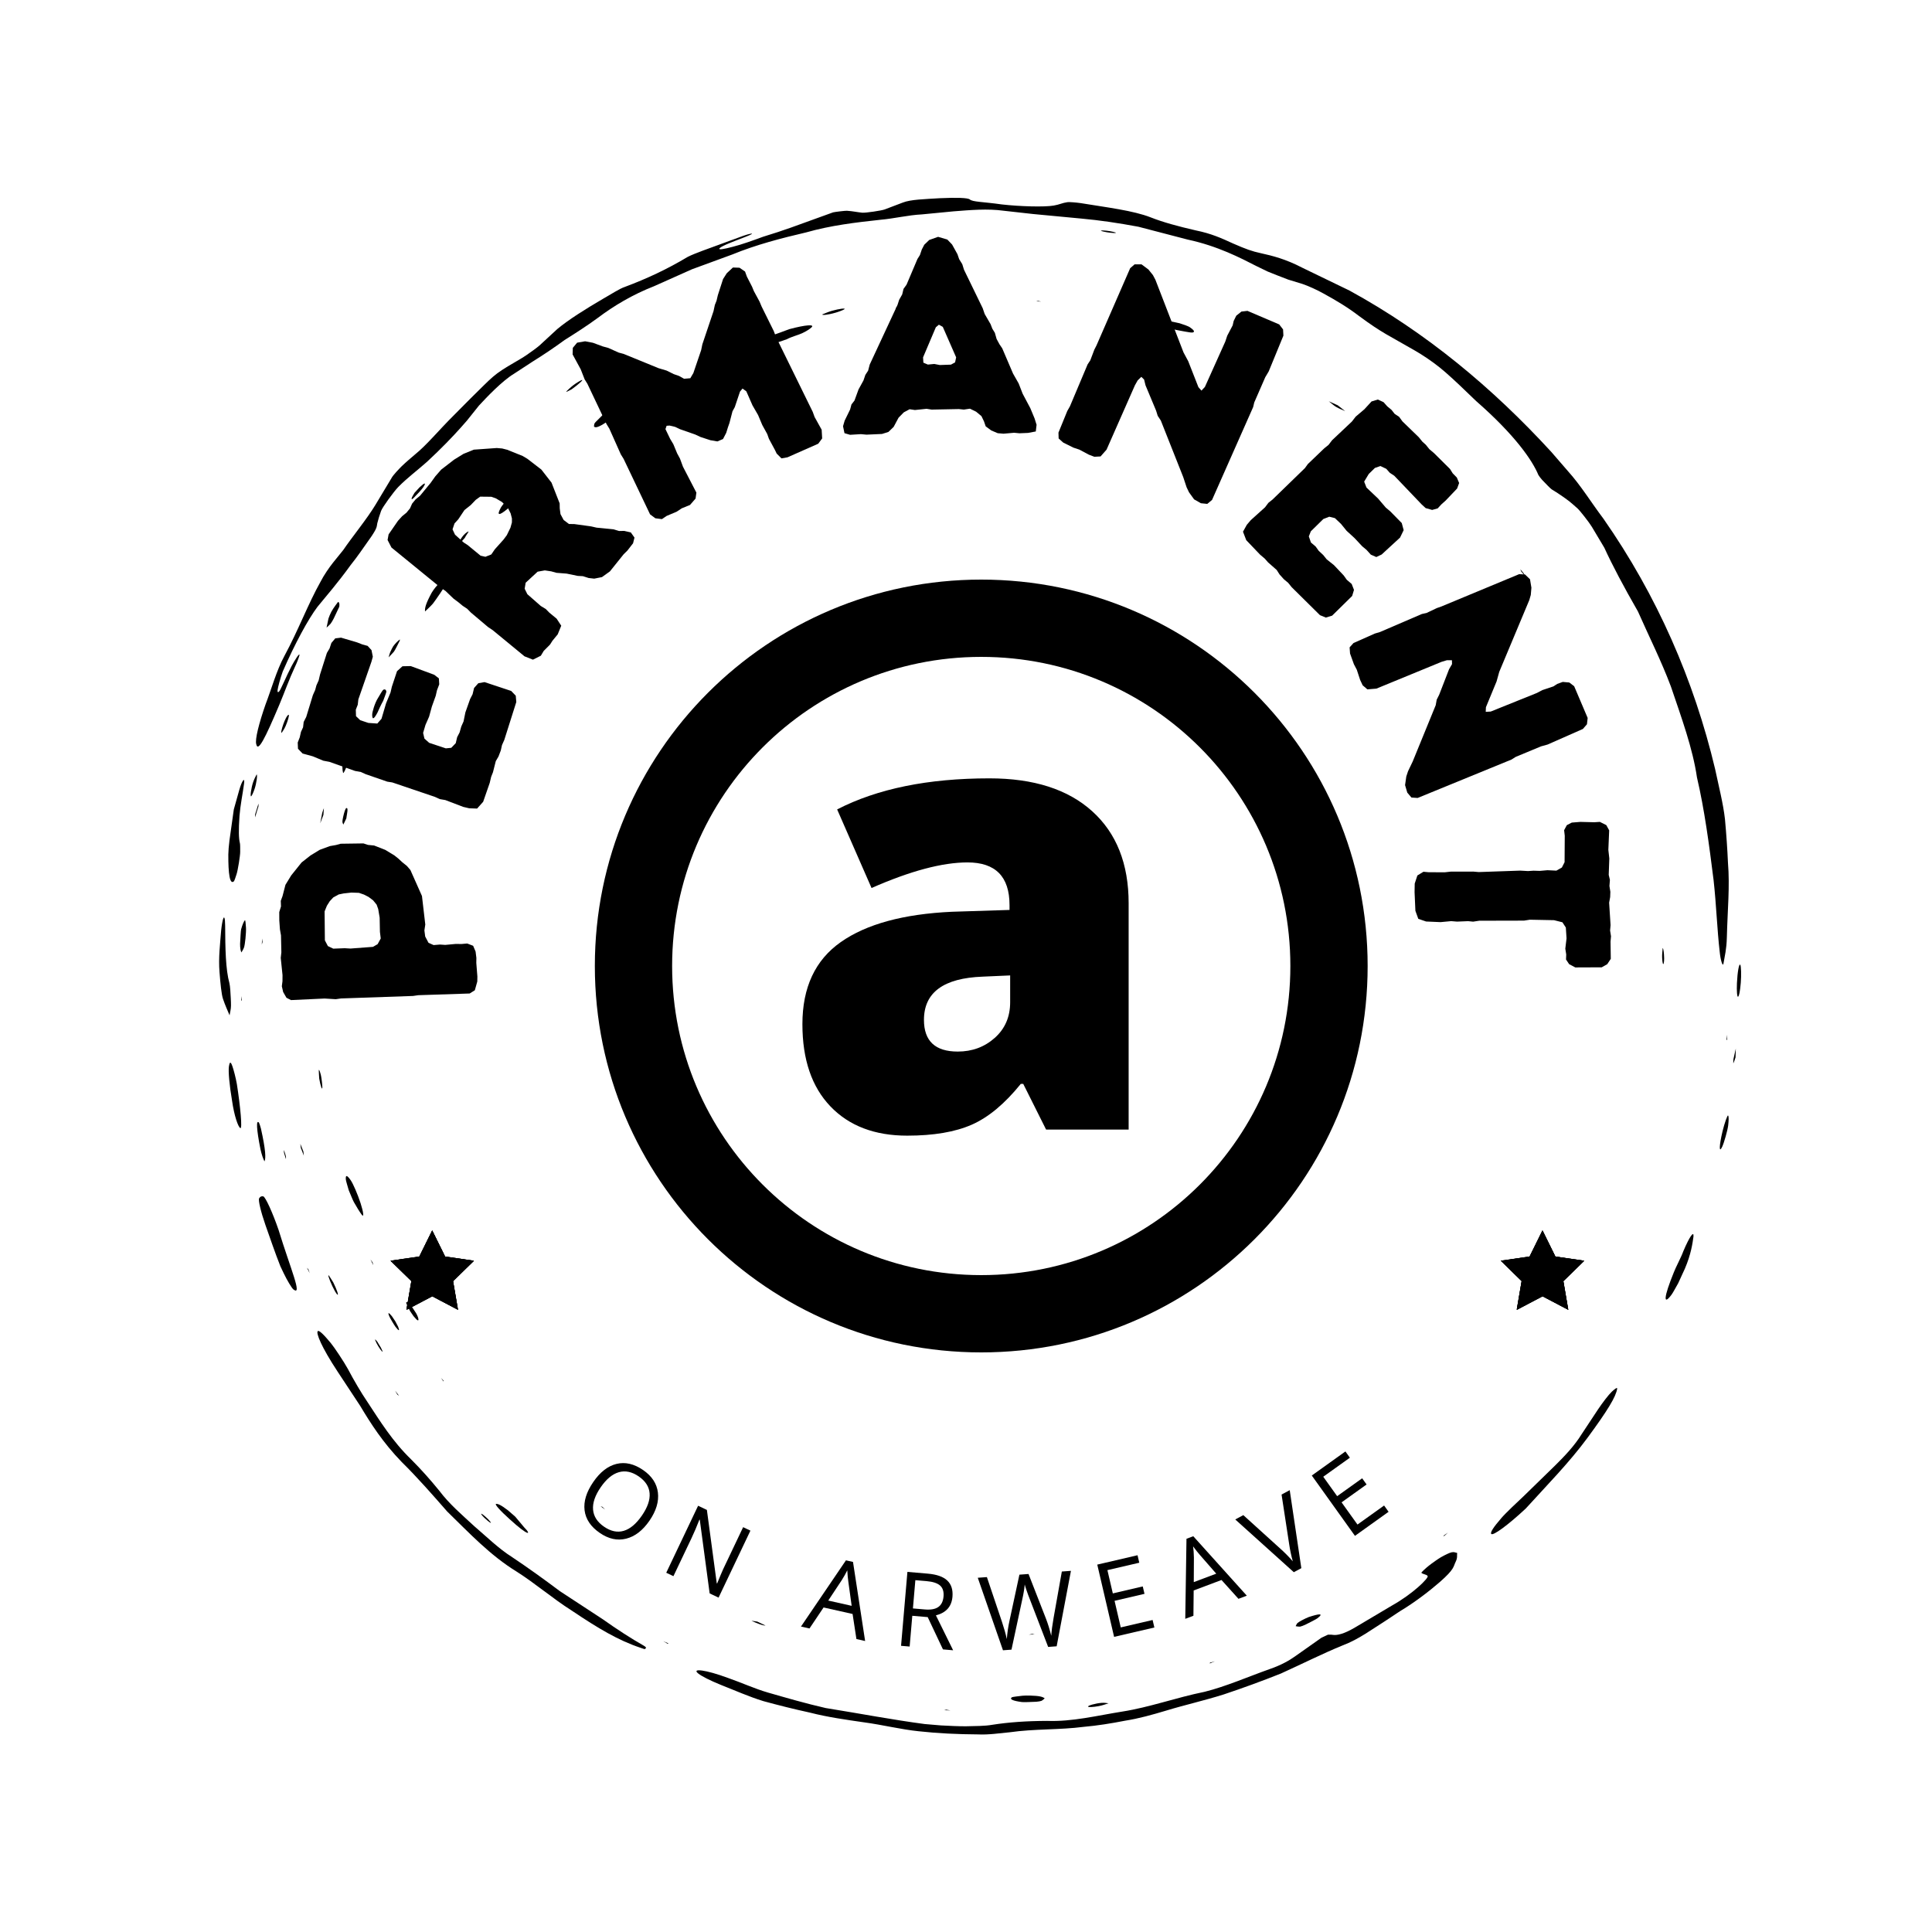 <svg xmlns="http://www.w3.org/2000/svg" xmlns:xlink="http://www.w3.org/1999/xlink" width="1920" zoomAndPan="magnify" viewBox="0 0 1440 1440" height="1920" preserveAspectRatio="xMidYMid meet" version="1.0"><defs><g/><clipPath id="4c12af5635"><path d="M 190 147.062 L 1289 147.062 L 1289 719 L 190 719 Z M 190 147.062 " clip-rule="nonzero"/></clipPath><clipPath id="64d78fbeb0"><path d="M 519 1156 L 1087 1156 L 1087 1292.934 L 519 1292.934 Z M 519 1156 " clip-rule="nonzero"/></clipPath><clipPath id="410d0212ea"><path d="M 291.059 917.102 L 353.309 917.102 L 353.309 976.352 L 291.059 976.352 Z M 291.059 917.102 " clip-rule="nonzero"/></clipPath><clipPath id="c9726b3083"><path d="M 1118.602 917.102 L 1180.852 917.102 L 1180.852 976.352 L 1118.602 976.352 Z M 1118.602 917.102 " clip-rule="nonzero"/></clipPath><clipPath id="19735ef38b"><path d="M 443.363 432 L 1019.363 432 L 1019.363 1008 L 443.363 1008 Z M 443.363 432 " clip-rule="nonzero"/></clipPath></defs><g clip-path="url(#4c12af5635)"><path fill="#000000" d="M 1005.832 216.57 L 970.773 199.609 C 958.086 193 948.387 190.637 939.91 188.758 C 933.066 187.289 928.621 185.66 918.992 181.457 C 910.508 177.57 902.844 174.066 891.234 171.723 C 877.859 168.645 866.855 165.641 857.723 162.043 C 844.719 156.918 825.035 154.613 805.52 151.395 C 802.152 150.891 797.055 150.52 795.707 150.668 C 791.547 151.254 789.809 152.48 785.336 153.219 C 778.562 154.406 760.34 153.914 746.77 152.379 C 733.012 150.41 724.871 150.547 722.844 148.652 C 721.293 147.387 712.797 147.191 700.633 147.723 C 689.125 148.438 678.715 148.668 672.883 150.984 C 667.758 152.938 664.066 154.344 659.367 156.117 C 656.961 157.012 644.914 158.77 642.672 158.535 C 638.578 158.109 635.824 157.41 631.25 157.094 C 630.059 157.012 622.348 157.922 620.926 158.285 C 610.125 162.191 600.422 165.695 589.613 169.602 C 583.531 171.77 576.352 174.148 568.863 176.426 C 561.039 179.293 552.816 182.258 546.102 183.961 C 539.523 185.688 534.754 186.582 536.465 184.906 C 538.406 183.02 547.578 179.664 555.441 176.613 C 560.473 174.668 561.875 173.758 559.18 174.262 C 558.176 174.445 555.906 175.078 554.223 175.684 L 523.824 186.812 C 519.918 188.301 515.172 190.105 512.559 191.484 C 497.051 200.762 482.227 207.645 465.871 213.789 C 461.641 215.168 455.176 219.512 449.613 222.605 C 435.93 230.641 423.801 238.238 415.41 245.223 C 411.449 248.887 407.047 252.93 402.098 257.504 C 400.164 259.199 395.375 262.656 392.426 264.664 C 389.348 266.758 386.809 268.164 384.191 269.715 C 367.219 279.535 367.758 280.324 350.484 297.211 C 346.309 301.426 342.336 305.434 338.102 309.691 C 327.004 320.691 318.27 331.508 309.352 338.715 C 306.199 341.402 303.07 343.996 299.305 347.605 C 297.465 349.473 292.934 354.121 291.816 356.336 C 287.574 363.395 284.152 369.086 279.863 376.234 C 273.41 386.938 262.367 400.312 255.848 409.938 C 252.926 413.555 250.805 416.184 248.184 419.43 C 245.402 422.918 241.402 428.691 238.938 433.535 C 229.496 450.348 222.629 469.172 211.906 489.043 C 206.055 499.895 202.473 513.117 197.906 525.086 C 193.16 538.699 189.852 551.301 191.023 554.75 C 192.289 560.758 197.422 550.797 208.176 525.328 C 212.137 515.906 215.504 506.238 219.934 496.797 C 221.188 494.289 223.105 489.246 223.227 488.215 C 223.355 487.164 222.023 488.484 220.668 490.762 C 216.176 497.625 212.398 507.027 209.172 513.527 C 207.691 516.492 206.621 516.566 206.891 514.336 C 207.16 512.066 208.965 505.457 210.742 500.52 C 219.801 479.688 229.727 461.441 236.656 452.254 C 243.113 444.312 251.605 434.672 261.43 421.066 C 266.34 414.949 269.633 410.027 276.941 399.668 C 281.566 392.77 280.684 392.164 281.223 389.98 C 281.891 387.254 282.812 384.207 284.059 380.754 C 285.008 378.125 293.391 366.508 296.879 362.938 C 303.527 356.168 311.023 350.652 318.254 344.211 C 320.215 342.352 323.312 339.41 325.891 336.965 C 335.676 327.426 342.027 320.422 347.992 313.543 C 351.051 309.719 353.555 306.586 356.977 302.309 C 362.445 296.402 374.121 283.98 383.207 278.504 C 387.969 275.387 392.809 272.234 396.965 269.52 C 405.066 264.488 413.012 259.152 420.832 253.422 C 429.055 248.262 437.324 242.973 445.445 237.027 C 457.539 227.906 471.5 219.566 487.488 213.324 C 496.734 209.195 506.168 204.977 515.758 200.699 C 525.617 197.09 535.625 193.418 545.738 189.707 C 563.633 182.379 582.266 177.551 600.824 173.227 C 619.168 167.992 637.898 165.781 656.242 163.801 C 666.672 162.887 676.922 160.301 687.098 159.801 C 694.93 159.039 702.641 158.305 710.613 157.531 C 723.227 156.555 735.988 155.402 748.016 157.066 C 755.734 157.922 762.973 158.73 770.062 159.523 C 781.695 160.617 793.715 161.754 805.984 162.914 C 819.844 164.18 833.266 166.172 848.457 168.988 C 860.066 172.012 872.949 175.367 885.219 178.566 C 907.664 183.375 924.695 192.309 936.469 198.328 C 938.535 199.332 941.93 200.977 944.805 202.371 C 948.461 203.934 956.145 206.844 960.219 208.418 C 964.039 209.586 966.832 210.434 970.867 211.672 C 975.277 213.176 981.809 216.133 986.68 218.887 C 996.207 224.121 1004.699 229.207 1012.969 235.551 C 1030.383 248.43 1035.375 250.141 1054.641 261.328 C 1056.027 262.164 1057.188 262.863 1058.613 263.707 C 1065.293 267.855 1071.887 272.691 1077.395 277.516 C 1085.012 284.23 1089.977 289.066 1100.23 298.934 C 1129.5 324.535 1142.227 343.355 1146.625 354.02 C 1146.832 354.504 1148.57 356.801 1149.379 357.637 C 1151.883 360.25 1155.582 364.121 1156.523 364.734 C 1161.508 367.773 1165.137 370.258 1169.414 373.465 C 1171.219 374.824 1173.648 377.09 1175.863 379.027 C 1177.562 380.523 1184.578 389.496 1186.445 392.613 C 1189.629 397.93 1192.996 403.594 1195.75 408.207 C 1201.758 421.328 1210.379 437.574 1220.828 455.754 C 1229.078 474.441 1238.223 492.578 1245.395 511.695 C 1253.355 535.156 1261.672 557.863 1264.824 579.465 C 1270.395 603.207 1273.922 629.793 1277.195 655.887 C 1279.27 674.41 1279.793 692.523 1281.801 709.754 C 1282.367 715.578 1284.09 721.23 1284.609 718.023 C 1285.531 712.293 1286.832 707.961 1287.094 698.691 C 1287.605 677.898 1289.398 660.906 1287.922 643.016 C 1287.492 633.047 1286.75 622.262 1285.688 610.527 C 1284.359 598.855 1281.168 586.543 1278.301 573.023 C 1262.648 507.258 1235.141 443.895 1194.996 386.457 C 1186.074 374.672 1178.402 361.98 1168.551 351.035 L 1156.207 336.781 C 1112.359 289.012 1062.977 247.844 1005.832 216.57 " fill-opacity="1" fill-rule="nonzero"/></g><g clip-path="url(#64d78fbeb0)"><path fill="#000000" d="M 1086.082 1157.469 C 1084.594 1157.246 1083.977 1156.539 1081.887 1157.012 C 1080.359 1157.355 1077.469 1158.715 1074.062 1160.629 C 1072.184 1161.688 1067.531 1164.953 1064.91 1167.035 C 1062.453 1168.98 1059.207 1172.02 1059.414 1172.254 C 1060.473 1173.445 1063.262 1173.34 1064.102 1174.699 C 1064.984 1176.102 1053.348 1187.801 1037.422 1196.719 L 1009.918 1213.039 C 1001.379 1218.098 996.391 1218.887 993.844 1218.57 C 992.773 1218.367 991.414 1218.312 989.75 1218.414 C 989.582 1218.488 985.371 1220.477 984.906 1220.691 C 978.199 1225.414 971.91 1229.852 965.203 1234.586 C 961.121 1237.531 954.672 1241.215 946.285 1244.059 C 930.184 1249.777 913.664 1257.016 897.961 1260.938 C 876.242 1265.375 857.059 1272.461 836.551 1275.695 C 817.703 1278.691 799.137 1283.375 780.488 1282.652 C 764.898 1282.707 751.66 1283.676 739.691 1285.543 C 733.738 1286.594 727.301 1286.445 719.914 1286.668 C 714.723 1286.715 707.598 1286.352 701.355 1286.027 C 697.266 1285.684 692.781 1285.301 689.18 1284.996 C 665.832 1281.918 641.359 1277.25 615.371 1273.062 C 600.543 1269.68 586.5 1265.586 572.387 1261.535 C 562.473 1258.66 552.742 1254.168 542.77 1250.699 C 534.215 1247.527 527.441 1245.707 523.359 1245.141 C 514.066 1243.828 520.539 1249 537.348 1255.844 C 547.867 1259.961 558.09 1264.582 569.047 1267.941 C 580.109 1270.961 591.559 1273.844 603.848 1276.523 C 616.84 1279.863 630.523 1281.77 644.207 1283.758 C 657.879 1285.598 671.395 1289.004 684.688 1290.371 C 698.762 1291.934 714.008 1292.648 728.836 1292.723 C 736.898 1293.121 745.148 1291.82 752.535 1291.141 C 771.262 1288.48 789.484 1289.449 807.781 1287.086 C 817.844 1286.203 828.105 1284.559 838.727 1282.484 C 848.762 1280.914 858.941 1278.047 868.984 1275.043 C 883.098 1270.73 897.543 1267.539 912.219 1262.891 C 926.414 1258.148 940.684 1252.941 954.637 1247.379 C 970.711 1240.098 985.676 1232.539 1000.707 1226.391 C 1012.625 1221.938 1022.762 1214.266 1033.375 1207.59 C 1036.699 1205.387 1040.066 1203.152 1043.543 1200.848 C 1054.23 1194.523 1065.906 1185.496 1073.18 1179.125 C 1084.312 1169.398 1083.18 1167.613 1084.957 1164.078 C 1086.5 1160.973 1085.812 1159.469 1086.082 1157.469 " fill-opacity="1" fill-rule="nonzero"/></g><path fill="#000000" d="M 417.344 1185.988 C 405.105 1176.801 393.199 1168.273 381.84 1160.684 C 371.488 1154.129 362.809 1145.48 353.449 1137.492 C 344.43 1129.133 334.902 1121.09 327.273 1110.926 C 321.051 1103.281 313.891 1095.184 306.504 1087.816 C 292.488 1074.242 283.258 1059.203 273.781 1044.801 C 269.203 1038.098 263.789 1028.852 259.203 1020.176 C 256.32 1014.922 249.141 1004.145 246.5 1000.965 C 241.578 995.051 237.66 990.988 236.77 992.25 C 235.66 993.805 239.195 1003.457 251.762 1022.512 C 257.391 1031.047 263.855 1040.859 268.449 1047.832 C 276.34 1061.027 285.324 1075.145 299.426 1089.707 C 311.266 1101.355 322.551 1114.312 333.312 1126.594 C 349.797 1142.652 365.367 1159.289 385.031 1171.359 C 398.891 1180.129 412.117 1191.578 426.016 1200.355 C 446.078 1213.855 460.934 1222.672 477.406 1228.16 C 478.906 1228.727 480.633 1229.293 480.707 1229.117 C 480.941 1228.523 482.746 1228.383 479.918 1226.645 C 470.41 1221.23 459.891 1214.441 449.371 1206.965 C 438.637 1199.926 427.613 1192.711 417.344 1185.988 " fill-opacity="1" fill-rule="nonzero"/><path fill="#000000" d="M 1137.195 1124.391 C 1152.867 1107.113 1169.406 1090.402 1183.238 1071.648 C 1198.316 1051.141 1204.438 1041.043 1205.348 1035.035 C 1205.488 1033.773 1203.664 1035.156 1201.395 1037.238 C 1198.781 1039.723 1194.43 1045.496 1191.09 1050.453 C 1186.867 1056.832 1183.004 1062.684 1178.848 1068.969 C 1173.52 1077.605 1166.227 1085.242 1159.191 1092.199 C 1151.137 1100.047 1143.48 1107.504 1135.5 1115.289 C 1131.52 1119.016 1122.164 1127.758 1118.98 1131.543 C 1113.121 1138.285 1110.574 1142.227 1111.504 1143.316 C 1112.805 1144.859 1123.816 1136.859 1137.195 1124.391 " fill-opacity="1" fill-rule="nonzero"/><path fill="#000000" d="M 209.02 943.895 C 209.691 945.309 210.629 947.262 211.562 949.215 C 214.008 954.348 217.41 959.945 218.594 960.996 C 225.812 966.605 216.492 945.652 207.617 916.66 C 203.367 904.281 197.887 892.082 196.211 891.699 C 194.91 891.414 193.867 891.895 193.133 893.188 C 192.352 894.555 194.512 903.5 197.832 913.016 C 201.43 923.074 204.828 933.359 209.02 943.895 " fill-opacity="1" fill-rule="nonzero"/><path fill="#000000" d="M 586.562 252.801 C 589.867 250.988 595.465 249.547 597.895 248.355 C 601.438 246.691 603.539 245.223 604.879 243.984 C 607.418 241.641 600.758 241.984 588.246 245.344 C 570.445 252.129 557.516 255.988 546.957 257.852 C 544.902 258.27 541.895 258.742 538.965 260.117 C 536.109 261.309 532.363 263.086 529.312 264.648 C 525.496 266.602 522.984 268.973 524.809 268.73 C 526.809 268.469 528.066 268.738 531.57 267.512 C 546.723 261.383 561.988 259.727 575.598 256.438 C 577.41 256.062 582.062 254.316 586.562 252.801 " fill-opacity="1" fill-rule="nonzero"/><path fill="#000000" d="M 174.27 603.32 C 173.414 609.398 172.203 618 171.043 626.297 C 170.551 630.176 170.188 634.535 170.176 636.871 C 170.121 651.254 171.238 659.484 174.277 656.938 C 174.762 656.527 175.602 653.672 176.309 651.609 C 177.285 648.734 179.07 637.613 179.023 634.824 C 178.977 632.574 179.09 629.484 178.816 628.48 C 177.926 625.133 177.766 618.719 178.504 608.109 C 179.18 599.73 180.855 592.02 181.879 584.246 C 182.727 578.641 180.344 581.762 178.352 588.738 C 177.227 592.754 176.094 596.82 174.27 603.32 " fill-opacity="1" fill-rule="nonzero"/><path fill="#000000" d="M 442.73 317.922 C 443.566 318.758 445.23 319.27 452.793 314.082 C 468.039 303.785 481.09 298.941 491.547 294.246 C 494.074 293.316 501.602 288.023 504.047 286.465 C 508.633 283.199 508.344 281.609 503.312 283.293 C 500.801 284.016 498.633 284.844 495.879 286.398 C 478.969 295.762 469.66 299.164 461.062 301.945 C 457.668 302.793 451.734 306.883 449.121 309.387 C 447.184 311.309 445.52 312.957 443.996 314.48 C 443.27 315.242 443.055 315.707 442.953 316.051 C 442.758 316.77 442.785 317.309 442.73 317.922 " fill-opacity="1" fill-rule="nonzero"/><path fill="#000000" d="M 171.105 756.754 C 171.609 753.609 172.094 752.605 172.16 749.602 C 172.215 746.758 171.879 741.773 171.637 737.82 C 171.527 736.016 171.238 733.832 171.004 732.828 C 168.129 722.523 167.906 706.762 167.812 689.773 C 167.77 684.117 167.07 682.418 166.25 685.074 C 165.797 686.59 165.219 689.762 164.867 693.223 C 164.094 703.133 162.727 713.969 163.621 724.645 C 164.27 733.105 165.117 741.316 166.176 744.434 C 167.906 749.547 169.617 753.145 171.105 756.754 " fill-opacity="1" fill-rule="nonzero"/><path fill="#000000" d="M 1250.824 956.441 C 1252.5 952.785 1254.371 948.73 1255.82 945.562 C 1260.426 934.875 1261.551 926.496 1262.211 921.699 C 1262.609 917.086 1259.449 921.281 1254.668 932.551 C 1253 937.23 1249.121 944.242 1247.559 948.359 C 1240.102 966.68 1239.441 973.605 1245.887 964.949 C 1246.957 963.508 1249.152 959.352 1250.824 956.441 " fill-opacity="1" fill-rule="nonzero"/><path fill="#000000" d="M 179.059 840.762 C 180.836 842.305 179.117 824.414 176.559 808.074 C 175.637 802.914 174.242 797.742 173.266 794.852 C 171.777 790.453 171.051 791.867 170.613 794.926 C 170.082 798.672 171.023 809.031 172.984 820.543 C 174.578 831.684 177.461 839.848 179.059 840.762 " fill-opacity="1" fill-rule="nonzero"/><path fill="#000000" d="M 226.723 742.723 C 226.945 743.066 227.309 744.34 227.383 743.605 C 228.836 732.195 228.871 720.785 231.727 708.938 C 231.902 708.016 232.07 700.922 231.875 699.891 C 230.898 694.523 229.121 696.43 228.016 703.535 C 226.082 713.418 225.262 724.375 226.176 738.008 C 226.34 739.477 226.535 741.148 226.723 742.723 " fill-opacity="1" fill-rule="nonzero"/><path fill="#000000" d="M 879.227 240.945 C 875.793 240.191 871.812 239.324 869.059 238.723 C 862.613 237.625 859.906 237.793 860.156 238.844 C 860.633 240.812 868.801 244.293 877.051 245.984 C 887.172 247.863 889.395 248.484 889.895 247.148 C 890.129 246.551 888.977 245.398 887.051 244.059 C 885.953 243.137 881.98 241.836 879.227 240.945 " fill-opacity="1" fill-rule="nonzero"/><path fill="#000000" d="M 257.082 557.234 C 255.773 563.25 254.469 571.684 255.699 575.961 C 255.996 577.02 257.605 573.34 259.223 569.07 C 261.02 564.906 263.289 557.559 263.457 555.633 C 264.078 548.512 262.18 547.988 259.855 548.594 C 259.324 548.723 258.758 550.09 257.082 557.234 " fill-opacity="1" fill-rule="nonzero"/><path fill="#000000" d="M 388.137 369.941 C 390.695 367.141 393.934 363.941 394.238 363.207 C 395.996 359.199 391.969 360.41 382.641 367.363 C 380.258 369.457 374.324 376.449 373.293 378.355 C 370.27 383.973 371.281 385.105 378.539 379.07 C 381.059 377.027 384.992 372.75 388.137 369.941 " fill-opacity="1" fill-rule="nonzero"/><path fill="#000000" d="M 316.793 455.742 C 318.168 454.395 320.121 452.73 322.613 449.977 C 324.969 446.926 330.902 438.234 332.688 434.895 C 334.363 431.332 334.207 430.172 332.781 430.578 C 330.512 431.285 324.941 436.449 321.73 441.805 C 317.156 450.293 316.586 453.195 316.793 455.742 " fill-opacity="1" fill-rule="nonzero"/><path fill="#000000" d="M 259.941 887.152 C 261.242 890.184 262.84 894.324 263.781 896.008 C 265.93 899.848 267.93 903.062 269.633 905.406 C 271.484 907.926 270.859 903.223 268.738 896.73 C 266.555 890.062 263.223 882.355 261.438 879.75 C 259.039 876.266 257.445 875.129 257.754 879.082 C 257.848 880.289 259.176 884.375 259.941 887.152 " fill-opacity="1" fill-rule="nonzero"/><path fill="#000000" d="M 778.656 1265.855 C 777.215 1264.715 774.992 1263.969 767.68 1263.773 C 766.164 1263.727 763.344 1263.754 762.172 1263.887 C 759.074 1264.25 754.562 1264.75 754.137 1265.086 C 752.219 1266.555 755.102 1267.754 761.672 1268.609 C 763.102 1268.805 768.75 1268.543 772.508 1268.379 C 773.734 1268.32 775.93 1267.902 776.301 1267.688 C 777.547 1266.965 778.164 1266.266 778.656 1265.855 " fill-opacity="1" fill-rule="nonzero"/><path fill="#000000" d="M 384.062 1130.465 C 381.516 1128.242 379.711 1126.68 378.641 1125.738 C 372.965 1121.387 371.051 1120.84 369.766 1120.914 C 368.371 1120.977 372.809 1126.027 379.766 1132.23 C 394.359 1145.602 396.285 1143.891 390.789 1138.516 C 388.836 1136.172 386.148 1132.957 384.062 1130.465 " fill-opacity="1" fill-rule="nonzero"/><path fill="#000000" d="M 285.621 522.332 C 286.461 519.926 288.086 515.953 287.977 515.406 C 287.688 514.027 286.914 513.555 285.715 514.066 C 285.242 514.27 283.195 517.703 281.707 520.297 C 279.391 523.84 277.316 530.961 277.41 532.758 C 277.445 535.91 278.219 537.035 281.363 531.102 C 282.152 529.297 283.965 525.227 285.621 522.332 " fill-opacity="1" fill-rule="nonzero"/><path fill="#000000" d="M 683.684 229.293 C 691.871 228.242 697.293 226.996 694.398 225.973 C 692.277 225.285 684.195 225.016 676.836 226.754 C 669.656 228.121 666.066 229.555 668.363 230.148 C 670.82 230.781 677.703 230.398 683.684 229.293 " fill-opacity="1" fill-rule="nonzero"/><path fill="#000000" d="M 244.246 658.641 C 244.453 655.746 244.973 651.172 244.785 650.242 C 243.977 646.309 242.379 648.484 239.941 657.754 C 238.938 661.336 237.961 670.383 238.797 671.844 C 240.258 675.219 240.926 673.48 243.281 663.895 C 243.512 662.637 243.922 660.414 244.246 658.641 " fill-opacity="1" fill-rule="nonzero"/><path fill="#000000" d="M 1283.883 843.18 C 1281.297 853.965 1281.141 859.965 1283.613 854.746 C 1284.953 851.93 1287.605 842.742 1288.078 838.844 C 1288.488 835.145 1288.629 832.41 1288.051 831.5 C 1287.688 830.496 1285.289 837.293 1283.883 843.18 " fill-opacity="1" fill-rule="nonzero"/><path fill="#000000" d="M 197.113 865.637 C 198.277 863.387 198.027 857.051 194.492 841.199 C 194.223 840 193.219 836.957 193.004 836.727 C 190.781 834.242 191.18 841.727 194.129 856.551 C 194.406 857.992 195.191 860.699 195.691 862.23 C 196.195 863.738 196.633 864.5 197.113 865.637 " fill-opacity="1" fill-rule="nonzero"/><path fill="#000000" d="M 179.906 709.895 C 180.445 708.918 181.133 708.102 181.852 706.258 C 182.633 704.23 183.543 695.129 183.348 691.539 C 183.191 688.832 182.891 685.43 182.539 685.848 C 181.637 686.906 180.66 689.277 179.719 692.645 C 179.449 693.602 179.133 699.73 178.949 703.496 C 178.883 704.863 179.078 706.539 179.219 707.523 C 179.359 708.508 179.57 708.809 179.906 709.895 " fill-opacity="1" fill-rule="nonzero"/><path fill="#000000" d="M 243.402 467.777 C 244.664 466.586 245.41 466.047 246.469 464.801 C 246.926 464.25 248.293 462 248.777 460.922 C 250.266 457.75 252.617 452.777 252.891 452.199 C 253.176 450.078 252.871 448.852 251.969 448.656 C 251.969 448.656 248.461 453.102 246.891 456.105 C 246.293 457.203 245.012 460.254 244.824 460.988 C 244.238 463.77 243.793 465.926 243.402 467.777 " fill-opacity="1" fill-rule="nonzero"/><path fill="#000000" d="M 965.707 1212.062 C 966.516 1212.176 967.465 1212.434 969.016 1212.398 C 969.438 1212.387 971.902 1211.477 973.008 1210.918 C 976.188 1209.309 980.887 1206.965 981.918 1206.168 C 987.07 1202.215 983.211 1202.719 975.406 1205.273 C 974.598 1205.535 971.871 1206.855 970.441 1207.617 C 969.008 1208.379 967.398 1209.367 967.074 1209.727 C 966.293 1210.566 966.234 1211.086 965.707 1212.062 " fill-opacity="1" fill-rule="nonzero"/><path fill="#000000" d="M 1294.617 732.734 C 1294.34 738.574 1294.75 743.578 1295.5 742.887 C 1296.238 742.211 1296.934 739.02 1297.473 732.492 C 1297.938 726.773 1297.734 719.957 1297.094 719.102 C 1296.18 717.883 1295.008 724.383 1294.617 732.734 " fill-opacity="1" fill-rule="nonzero"/><path fill="#000000" d="M 305.648 977.242 C 306.523 978.516 307.648 980.164 308.227 981 C 311.48 985 312.438 985 311.609 982.012 C 311.434 981.379 310.617 979.512 310.113 978.75 C 308.438 976.156 305.918 972.23 305.285 971.672 C 303.863 970.426 302.949 970.203 302.727 970.992 C 302.617 971.355 304.598 975.047 305.648 977.242 " fill-opacity="1" fill-rule="nonzero"/><path fill="#000000" d="M 191.266 577.234 C 190.418 579.074 189.645 580.191 188.688 582.945 C 187.254 587.094 186.215 594.215 187.238 593.473 C 187.73 593.129 188.789 590.812 189.738 588.066 C 191.145 584.004 192.062 577.355 191.266 577.234 " fill-opacity="1" fill-rule="nonzero"/><path fill="#000000" d="M 308.988 367.289 C 308.348 368.398 307.371 369.922 307.117 370.555 C 306.254 372.75 306.969 372.852 310.469 368.863 C 313.117 366.223 315.547 363.348 316.301 361.758 C 317.293 359.73 316.484 359.723 312.691 363.246 C 311.871 364.148 310.242 365.914 308.988 367.289 " fill-opacity="1" fill-rule="nonzero"/><path fill="#000000" d="M 612.945 234.312 C 612.434 235.18 617.242 234.648 622.609 233.105 C 625.297 232.332 628.551 231.086 629.277 230.547 C 630.805 229.441 625.492 230.102 619.965 231.691 C 617.242 232.48 615.25 233.43 612.945 234.312 " fill-opacity="1" fill-rule="nonzero"/><path fill="#000000" d="M 294.699 984.906 C 293.809 983.574 292.59 981.762 292.078 981 C 289.66 978.07 288.719 977.781 290.293 981.379 C 290.879 982.719 293.902 987.789 294.848 989.023 C 297.5 992.477 298.02 992.066 296.738 988.84 C 296.328 988.047 295.398 986.246 294.699 984.906 " fill-opacity="1" fill-rule="nonzero"/><path fill="#000000" d="M 255.902 614.598 L 258.117 610.031 C 258.434 607.828 259.027 604.77 259.008 603.625 C 258.992 602.285 258.543 602.156 258.09 602.324 C 257.504 602.52 256.59 605.16 255.762 608.852 C 255.445 610.246 255.168 612.012 255.215 612.461 C 255.336 613.527 255.652 613.93 255.902 614.598 " fill-opacity="1" fill-rule="nonzero"/><path fill="#000000" d="M 289.668 489.965 C 290.812 488.734 291.977 487.488 293.5 485.844 C 293.902 485.379 294.98 483.473 295.648 482.086 C 297.492 478.516 298.832 476.137 297.734 476.844 C 296.523 477.727 294.504 479.668 293 481.828 C 292.664 482.273 291.332 484.934 290.812 486.188 C 290.273 487.461 290.172 488.262 289.668 489.965 " fill-opacity="1" fill-rule="nonzero"/><path fill="#000000" d="M 209.812 546.363 C 210.809 544.727 211.664 543.906 212.836 541.258 C 214.398 537.695 215.625 533.445 215.273 532.887 C 215.004 532.461 214.211 533.176 213.188 535.062 C 211.848 537.52 210.371 541.742 209.746 544.68 C 209.516 545.793 209.773 545.832 209.812 546.363 " fill-opacity="1" fill-rule="nonzero"/><path fill="#000000" d="M 826.273 1269.539 C 824.57 1269.418 823.742 1269.02 820.98 1269.215 C 816.664 1269.531 810.309 1271.324 811.008 1272.059 C 811.453 1272.535 814.887 1272.402 819.055 1271.605 C 822.133 1271.008 823.918 1270.238 826.273 1269.539 " fill-opacity="1" fill-rule="nonzero"/><path fill="#000000" d="M 346.398 400.961 C 347.246 399.141 349.32 396.562 349.199 396.219 C 349.117 395.895 347.266 397 345.703 398.711 C 343.273 401.398 340.355 406.617 341.887 405.762 C 342.531 405.398 344.848 402.637 346.398 400.961 " fill-opacity="1" fill-rule="nonzero"/><path fill="#000000" d="M 1293.547 788.156 L 1293.773 781.535 C 1293.188 784.141 1292.617 786.676 1291.996 789.457 C 1291.938 789.746 1291.816 792.805 1291.969 792.516 C 1292.434 791.605 1293.008 789.699 1293.547 788.156 " fill-opacity="1" fill-rule="nonzero"/><path fill="#000000" d="M 238.676 613.633 L 241.039 607.418 C 241.168 605.691 241.309 603.832 241.41 602.418 C 241.418 602.27 240.352 605.047 240.164 605.922 C 239.645 608.637 239.168 611.066 238.676 613.633 " fill-opacity="1" fill-rule="nonzero"/><path fill="#000000" d="M 237.93 803.918 C 238.805 809.117 240.258 813.348 240.258 810.305 C 240.258 808.699 239.727 804.066 239.281 801.871 C 238.816 799.586 237.941 797.121 237.68 797.418 C 237.457 797.688 237.828 801.602 237.93 803.918 " fill-opacity="1" fill-rule="nonzero"/><path fill="#000000" d="M 997.043 302.074 L 990.41 299.09 C 992.254 300.531 994.262 302.375 995.883 303.305 C 998.27 304.68 1000.375 305.414 1002.605 306.418 L 997.043 302.074 " fill-opacity="1" fill-rule="nonzero"/><path fill="#000000" d="M 570.527 1211.543 L 564.445 1208.648 C 562.957 1208.418 561.32 1208.176 560.176 1208 C 560.027 1207.988 562.23 1209.039 563.59 1209.59 C 567.363 1211.105 569.727 1211.754 570.527 1211.543 " fill-opacity="1" fill-rule="nonzero"/><path fill="#000000" d="M 426.062 290.172 C 431.066 286.602 435.324 282.781 433.613 283.254 C 432.805 283.488 429.262 285.625 427.438 287.02 C 425.25 288.695 422.441 291.297 422.062 291.969 C 421.754 292.527 424.602 290.852 426.062 290.172 " fill-opacity="1" fill-rule="nonzero"/><path fill="#000000" d="M 248.379 955.789 C 247.148 953.922 245.16 950.453 244.852 950.5 C 244.156 950.582 247.16 957.945 249.52 962.16 C 250.246 963.453 251.047 964.613 251.383 964.875 C 252.648 965.859 251.176 961.5 248.379 955.789 " fill-opacity="1" fill-rule="nonzero"/><path fill="#000000" d="M 820.422 172.066 C 823.25 172.902 826.68 173.5 830.086 173.664 C 831.238 173.73 832.215 173.543 831.582 173.332 C 829.184 172.523 825.48 171.906 822.105 171.75 C 820.949 171.695 820.949 171.953 820.422 172.066 " fill-opacity="1" fill-rule="nonzero"/><path fill="#000000" d="M 281.23 1000.035 C 279.305 997.57 278.988 997.793 280.73 1001.254 C 281.242 1002.285 282.711 1004.711 283.316 1005.539 C 285.512 1008.477 285.723 1008.059 283.918 1004.488 C 283.316 1003.484 282.18 1001.605 281.23 1000.035 " fill-opacity="1" fill-rule="nonzero"/><path fill="#000000" d="M 226.461 861.367 L 226.129 858.281 C 225.363 856.355 224.547 854.262 223.914 852.684 C 223.801 852.414 224.098 854.523 224.203 855.535 L 226.461 861.367 " fill-opacity="1" fill-rule="nonzero"/><path fill="#000000" d="M 1239.273 706.547 C 1239.113 708.992 1238.734 711.375 1238.863 713.895 C 1239.059 718.051 1239.637 719.621 1240.062 717.863 C 1240.223 717.215 1240.387 715.727 1240.359 714.266 C 1240.25 709.859 1239.848 707.199 1239.273 706.547 " fill-opacity="1" fill-rule="nonzero"/><path fill="#000000" d="M 365.898 1134.805 C 365.18 1133.941 364.68 1133.121 363.711 1132.203 C 360.336 1129.004 358.371 1127.582 358.668 1128.539 C 358.781 1128.863 359.805 1130.137 360.781 1131.059 C 364.176 1134.277 365.953 1135.539 365.898 1134.805 " fill-opacity="1" fill-rule="nonzero"/><path fill="#000000" d="M 190.324 609.223 C 190.781 606.426 191.859 603.746 192.648 601.012 C 192.648 600.305 192.723 598.789 192.648 598.996 C 191.859 601.535 190.996 604.312 190.148 607.039 L 190.324 609.223 " fill-opacity="1" fill-rule="nonzero"/><path fill="#000000" d="M 294.504 1036.543 L 296.113 1039.379 L 297.473 1040.375 Z M 294.504 1036.543 " fill-opacity="1" fill-rule="nonzero"/><path fill="#000000" d="M 230.844 949 L 229.859 946.09 L 228.797 944.93 Z M 230.844 949 " fill-opacity="1" fill-rule="nonzero"/><path fill="#000000" d="M 1286.887 774.859 L 1287.371 775.223 L 1287.371 771.223 Z M 1286.887 774.859 " fill-opacity="1" fill-rule="nonzero"/><path fill="#000000" d="M 901.848 1239.234 L 901.691 1239.848 L 905.484 1238.238 Z M 901.848 1239.234 " fill-opacity="1" fill-rule="nonzero"/><path fill="#000000" d="M 497.684 1225.203 L 498.195 1224.887 L 494.391 1223.285 Z M 497.684 1225.203 " fill-opacity="1" fill-rule="nonzero"/><path fill="#000000" d="M 1076.547 1144.766 L 1079.18 1142.355 L 1075.633 1144.801 Z M 1076.547 1144.766 " fill-opacity="1" fill-rule="nonzero"/><path fill="#000000" d="M 211.664 857.156 C 211.672 857.906 211.516 858.371 211.758 859.5 C 212.09 860.605 212.648 862.418 213.113 863.926 C 213.094 863.18 213.273 862.715 213.031 861.609 C 212.676 860.473 212.129 858.672 211.664 857.156 " fill-opacity="1" fill-rule="nonzero"/><path fill="#000000" d="M 195.395 699.516 L 195.133 704.008 L 195.664 702.176 Z M 195.395 699.516 " fill-opacity="1" fill-rule="nonzero"/><path fill="#000000" d="M 276.172 938.727 L 278.172 942.965 L 277.77 941.031 Z M 276.172 938.727 " fill-opacity="1" fill-rule="nonzero"/><path fill="#000000" d="M 237.262 740.695 L 236.75 737.504 L 236.789 741.371 Z M 237.262 740.695 " fill-opacity="1" fill-rule="nonzero"/><path fill="#000000" d="M 766.832 1218.359 L 771.141 1218.18 L 769.344 1217.828 Z M 766.832 1218.359 " fill-opacity="1" fill-rule="nonzero"/><path fill="#000000" d="M 1133.855 426.004 L 1136.387 429.008 C 1136.152 428.441 1136.16 428.023 1135.621 427.242 C 1135 426.488 1133.996 425.277 1133.156 424.266 L 1133.855 426.004 " fill-opacity="1" fill-rule="nonzero"/><path fill="#000000" d="M 451.055 1125.145 L 449.035 1123.145 L 447.668 1122.707 Z M 451.055 1125.145 " fill-opacity="1" fill-rule="nonzero"/><path fill="#000000" d="M 914.352 263.148 L 910.285 261.625 L 911.801 262.668 Z M 914.352 263.148 " fill-opacity="1" fill-rule="nonzero"/><path fill="#000000" d="M 708.398 1274.848 L 705.273 1274.301 L 703.719 1274.691 Z M 708.398 1274.848 " fill-opacity="1" fill-rule="nonzero"/><path fill="#000000" d="M 726.48 232.082 L 722.938 232.258 L 724.387 232.555 Z M 726.48 232.082 " fill-opacity="1" fill-rule="nonzero"/><path fill="#000000" d="M 776.016 224.734 L 773.734 224.289 L 772.359 224.633 Z M 776.016 224.734 " fill-opacity="1" fill-rule="nonzero"/><path fill="#000000" d="M 330.566 1028.992 L 328.699 1027.012 L 330.578 1029.699 Z M 330.566 1028.992 " fill-opacity="1" fill-rule="nonzero"/><path fill="#000000" d="M 179.859 742.461 L 179.797 745.742 L 180.27 745.68 Z M 179.859 742.461 " fill-opacity="1" fill-rule="nonzero"/><g fill="#000000" fill-opacity="1"><g transform="translate(356.256, 755.609)"><g><path d="M -0.445 -27.777 L -1.25 -37.91 L -1.188 -41.645 L -1.785 -46.395 L -3.609 -50.68 L -8.031 -52.375 L -12.164 -52.012 L -16.73 -52.043 L -24.375 -51.332 L -28.328 -51.598 L -33.082 -51.207 L -36.883 -52.926 L -39.344 -57.602 L -39.934 -62.145 L -39.273 -66.523 L -41.75 -87.793 L -50.379 -107.168 L -52.98 -110.18 L -56.406 -112.949 L -59.203 -115.539 L -62.414 -118.113 L -69.211 -122.207 L -77.422 -125.418 L -82.004 -125.863 L -85.363 -126.977 L -102.363 -126.738 L -105.852 -125.777 L -110.387 -124.98 L -117.953 -122.199 L -124.844 -117.992 L -131.488 -112.758 L -139.207 -103.129 L -143.5 -96.117 L -145.668 -87.738 L -146.98 -84.16 L -146.82 -80.02 L -148.113 -75.82 L -148.082 -69.598 L -147.617 -62.98 L -146.82 -58.445 L -146.543 -45.805 L -147.004 -41.637 L -145.684 -28.828 L -145.715 -24.266 L -146.191 -20.512 L -145.195 -16.195 L -142.75 -11.934 L -139.367 -10.195 L -114.312 -11.367 L -105.996 -10.859 L -102.078 -11.422 L -48.426 -13.277 L -44.508 -13.844 L -6.184 -15.113 L -2.336 -17.543 L -0.512 -24.043 Z M -72.477 -56.121 L -74.801 -51.883 L -78.25 -49.883 L -95.004 -48.617 L -99.367 -48.863 L -107.859 -48.535 L -111.875 -50.457 L -114.113 -54.727 L -114.32 -76.289 L -112.617 -80.504 L -110.465 -83.906 L -107.875 -86.703 L -103.812 -88.934 L -100.109 -89.699 L -94.324 -90.336 L -88.719 -90.137 L -84.934 -88.828 L -81.547 -87.094 L -78.133 -84.527 L -75.52 -81.309 L -74.355 -78.035 L -73.281 -71.645 L -73.082 -61.074 Z M -72.477 -56.121 "/></g></g></g><g fill="#000000" fill-opacity="1"><g transform="translate(352.537, 619.764)"><g><path d="M 23.328 -68.254 L 32.281 -96.516 L 31.883 -101.234 L 28.473 -104.77 L 8.605 -111.367 L 3.953 -110.512 L 0.809 -106.969 L -0.301 -102.316 L -2.133 -98.773 L -5.66 -88.809 L -7.031 -82.055 L -8.73 -78.25 L -9.973 -73.859 L -11.805 -70.316 L -12.848 -65.859 L -16.188 -62.383 L -20.25 -61.984 L -32.645 -66.102 L -36.184 -69.242 L -37.172 -73.504 L -35.41 -79.469 L -32.727 -85.566 L -30.637 -93.172 L -27.762 -101.172 L -26.848 -105.238 L -25.148 -109.695 L -25.418 -114.152 L -28.895 -116.836 L -46.398 -123.309 L -52.562 -123.172 L -56.621 -119.496 L -60.477 -107.891 L -61.457 -103.629 L -64.789 -95.562 L -68.188 -84.023 L -71.328 -80.48 L -77.949 -80.934 L -84.047 -82.961 L -87.195 -85.973 L -87.332 -90.82 L -85.895 -94.492 L -85.438 -98.492 L -75.703 -126.488 L -74.656 -130.293 L -75.645 -135.207 L -78.531 -138.352 L -82.531 -139.461 L -86.398 -140.965 L -98.332 -144.492 L -102.656 -143.961 L -105.539 -140.551 L -106.91 -136.422 L -108.875 -133.141 L -113.969 -117.145 L -115.016 -112.684 L -116.715 -108.883 L -117.629 -105.473 L -119.328 -101.668 L -124.293 -85.41 L -126.191 -81.672 L -126.645 -77.672 L -128.215 -74.262 L -129.129 -70.199 L -130.633 -66.328 L -130.43 -61.676 L -127.02 -58.141 L -119.414 -56.051 L -111.547 -52.781 L -107.023 -51.934 L -87.875 -45.137 L -83.551 -44.355 L -79.941 -42.719 L -63.879 -37.164 L -60.141 -36.578 L -28.34 -25.797 L -24.734 -24.16 L -20.605 -23.445 L -7.23 -18.344 L -2.77 -17.301 L 3.062 -17.109 L 7.582 -22.16 L 12.48 -36.258 L 13.527 -40.719 L 14.898 -44.191 L 16.988 -52.453 L 19.016 -55.93 L 20.715 -60.387 L 21.629 -64.453 Z M 23.328 -68.254 "/></g></g></g><g fill="#000000" fill-opacity="1"><g transform="translate(387.612, 506.591)"><g><path d="M 3.32 -17.402 L 9.598 -14.918 L 15.496 -17.848 L 17.652 -21.441 L 22.348 -26.168 L 24.137 -28.992 L 28.086 -33.793 L 30.703 -40.23 L 27.25 -45.492 L 21.809 -49.969 L 19.191 -52.66 L 15.434 -54.949 L 5.457 -63.699 L 3.441 -67.773 L 4.184 -72.262 L 13.105 -80.492 L 18.461 -81.453 L 23.242 -80.738 L 27.176 -79.645 L 34.742 -79.055 L 43.008 -77.352 L 46.855 -77.137 L 51.109 -75.781 L 55.281 -75.305 L 61.059 -76.453 L 66.977 -80.707 L 77.227 -93.48 L 80.047 -96.258 L 84.234 -101.668 L 85.297 -105.895 L 82.566 -109.754 L 77.598 -110.891 L 73.777 -110.816 L 69.684 -112.039 L 57.043 -113.316 L 52.977 -114.246 L 40.441 -115.977 L 36.461 -116.031 L 32.488 -119.035 L 30.152 -123.375 L 29.598 -127.59 L 29.52 -131.41 L 23.457 -146.871 L 15.887 -156.594 L 5.543 -164.574 L 1.949 -166.727 L -9.547 -171.355 L -13.32 -172.316 L -17.328 -172.664 L -34.438 -171.445 L -42.09 -168.348 L -49.176 -163.98 L -58.766 -156.57 L -63.141 -151.582 L -66.641 -146.68 L -74.547 -137.078 L -77.82 -134.402 L -80.453 -131.203 L -82.027 -127.664 L -84.66 -124.465 L -87.934 -121.789 L -90.992 -118.402 L -97.965 -108.301 L -98.738 -104.105 L -95.836 -98.496 L -59.062 -68.488 L -55.598 -66.172 L -49.59 -60.422 L -45.938 -57.684 L -42.738 -55.051 L -39.434 -52.867 L -36.656 -50.043 L -23.828 -39.215 L -20.363 -36.898 Z M -21.418 -93.34 L -25.812 -91.59 L -29.426 -92.418 L -39.027 -100.32 L -42.012 -102.242 L -48.469 -108.094 L -50.324 -112.035 L -48.84 -116.449 L -46.043 -119.52 L -41.414 -126.449 L -36.766 -130.137 L -33.02 -134.035 L -29.719 -136.418 L -21.465 -136.332 L -18.113 -135.188 L -13.426 -132.402 L -9.02 -127.969 L -7.004 -123.895 L -6.055 -120.156 L -6.062 -117.211 L -7.152 -113.277 L -9.855 -107.715 L -12.195 -104.543 L -18.84 -97.125 Z M -21.418 -93.34 "/></g></g></g><g fill="#000000" fill-opacity="1"><g transform="translate(473.684, 395.725)"><g><path d="M 19.684 -8.805 L 23.148 -11.168 L 30.609 -14.305 L 34.445 -16.848 L 40.602 -19.355 L 44.746 -24.117 L 45.367 -28.559 L 35.352 -47.891 L 33.117 -53.945 L 31.039 -57.777 L 28.172 -64.68 L 25.816 -68.605 L 22.305 -75.887 L 23.176 -78.375 L 25.402 -78.531 L 29.559 -77.543 L 33.152 -75.824 L 44.496 -71.863 L 48.363 -70.047 L 55.746 -67.625 L 61.02 -66.715 L 65.215 -68.508 L 67.598 -73.109 L 68.859 -77.172 L 70.02 -80.492 L 72.277 -89.176 L 73.988 -92.301 L 77.859 -103.836 L 79.746 -106.125 L 82.59 -104.047 L 87.172 -93.598 L 91.332 -86.402 L 94.473 -78.941 L 98.176 -72.215 L 99.426 -68.672 L 103.852 -60.453 L 105.203 -57.652 L 108.766 -54.078 L 113.227 -54.852 L 136.176 -65 L 139.105 -68.945 L 138.734 -75.438 L 133.492 -84.875 L 132.062 -88.789 L 104.676 -144.617 L 103.066 -148.902 L 93.965 -167.293 L 92.441 -170.93 L 88.195 -178.777 L 86.852 -182.043 L 82.973 -189.605 L 81.633 -193.332 L 77.5 -196.172 L 72.59 -196.336 L 67.988 -192.043 L 65.238 -187.727 L 61.359 -175.73 L 60.375 -171.57 L 59.125 -168.438 L 58.133 -163.816 L 49.809 -139.09 L 48.914 -134.746 L 43.109 -117.68 L 40.828 -113.816 L 36.188 -113.418 L 32.418 -115.512 L 28.543 -116.863 L 23.109 -119.539 L 17.203 -121.289 L -8.883 -131.949 L -12.574 -132.93 L -20.223 -136.375 L -24.469 -137.547 L -31.754 -140.246 L -37.578 -141.348 L -43.527 -140.32 L -46.734 -136.473 L -46.895 -131.562 L -40.844 -120.445 L -37.891 -112.895 L -35.895 -109.715 L -21.672 -79.754 L -19.5 -76.199 L -10.965 -57.074 L -8.879 -53.707 L 10.836 -12.359 L 14.781 -9.43 Z M 19.684 -8.805 "/></g></g></g><g fill="#000000" fill-opacity="1"><g transform="translate(625.706, 323.939)"><g><path d="M 122.289 -0.688 L 130.16 -1.383 L 134.102 -1.004 L 140.523 -1.27 L 146.316 -2.355 L 146.895 -7.336 L 145.398 -12.09 L 142.223 -19.73 L 136.527 -30.457 L 133.559 -38.102 L 129.344 -45.523 L 121.301 -64.312 L 119.199 -67.406 L 117.09 -71.324 L 115.805 -75.871 L 113.914 -78.965 L 112.641 -82.27 L 108.219 -89.898 L 106.727 -94.238 L 92.789 -122.926 L 91.508 -127.059 L 89.195 -130.77 L 87.918 -134.488 L 83.914 -141.707 L 80.355 -145.406 L 73.496 -147.418 L 66.887 -145.078 L 63.188 -141.52 L 61.352 -137.98 L 59.941 -133.82 L 58.102 -130.902 L 49.98 -111.758 L 47.73 -108.629 L 46.73 -104.477 L 44.488 -100.516 L 43.277 -96.773 L 22.535 -52.23 L 21.336 -47.66 L 19.289 -44.531 L 17.875 -40.375 L 14.207 -33.707 L 11.172 -25.391 L 8.918 -22.465 L 7.914 -18.727 L 3.844 -10.398 L 2.637 -6.242 L 3.723 -1.07 L 7.879 0.137 L 15.957 -0.352 L 20.105 0.027 L 31.711 -0.492 L 36.465 -1.988 L 40.367 -5.754 L 44.035 -12.625 L 47.938 -16.602 L 52.27 -18.918 L 56.215 -18.332 L 64.91 -19.242 L 68.648 -18.652 L 88.957 -19.043 L 92.691 -18.664 L 97.246 -19.324 L 101.828 -17.086 L 105.793 -13.805 L 107.695 -9.883 L 108.973 -6.164 L 113.145 -3.094 L 117.934 -1.062 Z M 74.773 -51.871 L 70.621 -52.664 L 65.859 -52.207 L 62.527 -53.629 L 62.285 -57.562 L 71.824 -80.035 L 74.09 -81.922 L 77.004 -80.289 L 86.953 -57.578 L 86.156 -53.84 L 83.062 -52.156 Z M 74.773 -51.871 "/></g></g></g><g fill="#000000" fill-opacity="1"><g transform="translate(772.702, 321.253)"><g><path d="M 113.5 45.66 L 117.305 50.938 L 122.375 53.828 L 127.133 54.32 L 130.691 51.352 L 161.316 -17.828 L 162.156 -21.309 L 170.359 -40.117 L 172.918 -44.426 L 183.867 -71.082 L 183.625 -75.711 L 180.734 -79.457 L 157.094 -89.543 L 152.574 -89.027 L 148.742 -85.949 L 146.812 -82.043 L 146.059 -78.754 L 142.008 -71.023 L 140.562 -66.68 L 125.352 -32.836 L 122.801 -30.105 L 120.531 -32.68 L 112.926 -52.051 L 109.43 -58.551 L 88.492 -112.68 L 86.637 -116.203 L 83.262 -120.391 L 78.145 -124.207 L 72.945 -124.211 L 69.66 -121.348 L 44.555 -63.781 L 42.953 -60.637 L 39.938 -52.68 L 37.957 -49.699 L 24.75 -18.375 L 22.793 -14.934 L 16.215 1.191 L 16.348 5.547 L 19.758 8.617 L 27.383 12.395 L 31.727 13.84 L 38.887 17.641 L 42.961 19.191 L 47.59 18.949 L 52.059 13.887 L 73.211 -34.098 L 75.25 -37.73 L 77.988 -40.379 L 80.043 -38.352 L 81.105 -34.047 L 88.961 -15.242 L 90.188 -11.316 L 92.504 -7.816 L 109.191 34.285 L 111.727 41.949 Z M 113.5 45.66 "/></g></g></g><g fill="#000000" fill-opacity="1"><g transform="translate(912.62, 385.773)"><g><path d="M 50.117 51.879 L 71.191 72.727 L 75.57 74.523 L 80.273 73.098 L 95.203 58.422 L 96.562 53.891 L 94.84 49.48 L 91.203 46.371 L 88.887 43.125 L 81.625 35.441 L 76.238 31.145 L 73.629 27.898 L 70.285 24.789 L 67.969 21.547 L 64.477 18.586 L 62.902 14.027 L 64.402 10.23 L 73.715 1.078 L 78.125 -0.645 L 82.367 0.418 L 86.875 4.707 L 91.078 9.875 L 96.895 15.199 L 102.707 21.406 L 105.906 24.074 L 109.102 27.617 L 113.188 29.41 L 117.164 27.539 L 130.902 14.906 L 133.59 9.363 L 132.168 4.074 L 123.598 -4.648 L 120.25 -7.461 L 114.59 -14.105 L 105.867 -22.391 L 104.148 -26.801 L 107.566 -32.488 L 112.152 -36.992 L 116.266 -38.422 L 120.645 -36.332 L 123.258 -33.379 L 126.609 -31.152 L 147.09 -9.723 L 150 -7.059 L 154.824 -5.699 L 158.938 -6.836 L 161.75 -9.887 L 164.852 -12.648 L 173.43 -21.66 L 174.93 -25.75 L 173.207 -29.871 L 170.156 -32.973 L 168.133 -36.215 L 156.215 -48.043 L 152.723 -51.004 L 150.113 -54.254 L 147.496 -56.621 L 144.887 -59.867 L 132.676 -71.699 L 130.215 -75.09 L 126.863 -77.316 L 124.543 -80.27 L 121.34 -82.934 L 118.582 -86.035 L 114.352 -87.98 L 109.648 -86.555 L 104.32 -80.738 L 97.824 -75.223 L 95.008 -71.582 L 80.23 -57.641 L 77.562 -54.145 L 74.465 -51.68 L 62.195 -39.914 L 59.973 -36.855 L 35.879 -13.469 L 32.781 -11.004 L 30.258 -7.652 L 19.625 1.93 L 16.66 5.422 L 13.832 10.527 L 16.27 16.848 L 26.582 27.637 L 30.074 30.598 L 32.543 33.406 L 38.941 39.031 L 41.113 42.422 L 44.305 45.965 L 47.508 48.633 Z M 50.117 51.879 "/></g></g></g><g fill="#000000" fill-opacity="1"><g transform="translate(997.971, 467.176)"><g><path d="M 50.199 111.566 L 49.285 118.008 L 50.941 123.605 L 54.031 127.258 L 58.652 127.582 L 128.668 98.922 L 131.684 96.992 L 150.633 89.117 L 155.465 87.781 L 181.828 76.145 L 184.859 72.641 L 185.375 67.938 L 175.316 44.285 L 171.699 41.523 L 166.805 41.09 L 162.707 42.57 L 159.883 44.418 L 151.605 47.184 L 147.555 49.316 L 113.137 63.176 L 109.406 63.383 L 109.551 59.953 L 117.492 40.715 L 119.473 33.605 L 141.883 -19.93 L 142.988 -23.758 L 143.453 -29.113 L 142.406 -35.414 L 138.66 -39.02 L 134.309 -39.23 L 76.32 -15.121 L 72.984 -13.957 L 65.297 -10.312 L 61.805 -9.535 L 30.578 3.898 L 26.781 5.027 L 10.863 12.094 L 7.945 15.328 L 8.273 19.906 L 11.156 27.91 L 13.289 31.961 L 15.816 39.664 L 17.68 43.605 L 21.184 46.637 L 27.914 46.082 L 76.414 26.145 L 80.402 24.934 L 84.211 24.922 L 84.289 27.809 L 82.07 31.648 L 74.707 50.648 L 72.867 54.328 L 72.117 58.457 L 54.977 100.379 L 51.496 107.66 Z M 50.199 111.566 "/></g></g></g><g fill="#000000" fill-opacity="1"><g transform="translate(1053.956, 610.893)"><g><path d="M 0.383 54.098 L 1 67.977 L 3.16 73.957 L 8.992 75.945 L 19.781 76.406 L 27.645 75.668 L 32.004 76.02 L 40.293 75.691 L 44.027 76.051 L 48.578 75.363 L 81.949 75.285 L 86.293 74.602 L 104.332 74.957 L 110.574 76.523 L 113.121 80.426 L 113.652 88.5 L 112.73 96.184 L 113.418 100.527 L 113.266 104.262 L 115.594 107.75 L 120.191 110.172 L 139.883 110.09 L 143.996 107.746 L 146.629 103.77 L 146.441 90.922 L 146.797 86.977 L 146.113 82.633 L 146.469 78.691 L 145.395 61.914 L 146.16 57.758 L 146.312 53.816 L 145.625 49.473 L 145.973 44.91 L 145.09 41.191 L 145.531 28.953 L 144.812 22.539 L 145.43 8.02 L 143.301 4.113 L 138.496 1.695 L 134.355 1.961 L 123.984 1.699 L 117.566 2.211 L 113.863 4.129 L 111.848 7.891 L 112.32 12.031 L 112.195 31.723 L 110.184 35.691 L 106.07 38.031 L 99.434 37.715 L 93.637 38.215 L 89.074 38.074 L 84.934 38.344 L 79.121 38.016 L 48.254 39.09 L 44.102 38.738 L 27.312 38.777 L 22.965 39.254 L 10.941 39.227 L 6.996 38.867 L 2.477 41.629 L 0.492 47.672 Z M 0.383 54.098 "/></g></g></g><g fill="#000000" fill-opacity="1"><g transform="translate(1051.125, 732.159)"><g/></g></g><g fill="#000000" fill-opacity="1"><g transform="translate(1033.89, 796.656)"><g/></g></g><g clip-path="url(#410d0212ea)"><path fill="#000000" d="M 322.266 917.285 L 331.848 936.727 L 353.281 939.844 L 337.766 954.984 L 341.441 976.352 L 322.266 966.262 L 303.078 976.352 L 306.738 954.984 L 291.238 939.844 L 312.672 936.727 Z M 322.266 917.285 " fill-opacity="1" fill-rule="nonzero"/><path fill="#000000" d="M 322.117 917.102 L 331.711 936.539 L 353.145 939.656 L 337.629 954.797 L 341.289 976.164 L 322.117 966.078 L 302.941 976.164 L 306.605 954.797 L 291.09 939.656 L 312.523 936.539 Z M 322.117 917.102 " fill-opacity="1" fill-rule="nonzero"/><path fill="#000000" d="M 322.117 917.102 L 331.711 936.539 L 353.145 939.656 L 337.629 954.797 L 341.289 976.164 L 322.117 966.078 L 302.941 976.164 L 306.605 954.797 L 291.09 939.656 L 312.523 936.539 Z M 322.117 917.102 " fill-opacity="1" fill-rule="nonzero"/><path fill="#000000" d="M 322.117 917.102 L 331.711 936.539 L 353.145 939.656 L 337.629 954.797 L 341.289 976.164 L 322.117 966.078 L 302.941 976.164 L 306.605 954.797 L 291.09 939.656 L 312.523 936.539 Z M 322.117 917.102 " fill-opacity="1" fill-rule="nonzero"/></g><g clip-path="url(#c9726b3083)"><path fill="#000000" d="M 1149.805 917.285 L 1159.387 936.727 L 1180.82 939.844 L 1165.305 954.984 L 1168.98 976.352 L 1149.805 966.262 L 1130.621 976.352 L 1134.281 954.984 L 1118.781 939.844 L 1140.211 936.727 Z M 1149.805 917.285 " fill-opacity="1" fill-rule="nonzero"/><path fill="#000000" d="M 1149.656 917.102 L 1159.25 936.539 L 1180.684 939.656 L 1165.172 954.797 L 1168.832 976.164 L 1149.656 966.078 L 1130.484 976.164 L 1134.145 954.797 L 1118.629 939.656 L 1140.062 936.539 Z M 1149.656 917.102 " fill-opacity="1" fill-rule="nonzero"/><path fill="#000000" d="M 1149.656 917.102 L 1159.25 936.539 L 1180.684 939.656 L 1165.172 954.797 L 1168.832 976.164 L 1149.656 966.078 L 1130.484 976.164 L 1134.145 954.797 L 1118.629 939.656 L 1140.062 936.539 Z M 1149.656 917.102 " fill-opacity="1" fill-rule="nonzero"/><path fill="#000000" d="M 1149.656 917.102 L 1159.25 936.539 L 1180.684 939.656 L 1165.172 954.797 L 1168.832 976.164 L 1149.656 966.078 L 1130.484 976.164 L 1134.145 954.797 L 1118.629 939.656 L 1140.062 936.539 Z M 1149.656 917.102 " fill-opacity="1" fill-rule="nonzero"/></g><g clip-path="url(#19735ef38b)"><path fill="#000000" d="M 731.363 432 C 572.242 432 443.363 560.879 443.363 720 C 443.363 879.121 572.242 1008 731.363 1008 C 890.48 1008 1019.363 879.121 1019.363 720 C 1019.363 560.879 890.48 432 731.363 432 Z M 731.363 950.398 C 604.066 950.398 500.961 847.297 500.961 720 C 500.961 592.703 604.066 489.602 731.363 489.602 C 858.656 489.602 961.762 592.703 961.762 720 C 961.762 847.297 858.656 950.398 731.363 950.398 Z M 731.363 950.398 " fill-opacity="1" fill-rule="nonzero"/></g><g fill="#000000" fill-opacity="1"><g transform="translate(422.539, 1124.776)"><g><path d="M 61.516 8.688 C 56.492 15.969 50.703 20.426 44.141 22.062 C 37.586 23.707 31.031 22.27 24.469 17.75 C 17.758 13.133 13.992 7.52 13.172 0.906 C 12.359 -5.695 14.523 -12.734 19.672 -20.203 C 24.766 -27.617 30.539 -32.109 37 -33.672 C 43.469 -35.242 50.066 -33.719 56.797 -29.094 C 63.336 -24.594 67.016 -19 67.828 -12.312 C 68.648 -5.625 66.547 1.375 61.516 8.688 Z M 25.219 -16.297 C 20.969 -10.129 19.062 -4.547 19.5 0.453 C 19.938 5.453 22.656 9.672 27.656 13.109 C 32.695 16.586 37.598 17.625 42.359 16.219 C 47.129 14.812 51.645 11.016 55.906 4.828 C 60.125 -1.297 62.035 -6.82 61.641 -11.75 C 61.254 -16.688 58.551 -20.883 53.531 -24.344 C 48.488 -27.812 43.555 -28.859 38.734 -27.484 C 33.91 -26.109 29.406 -22.379 25.219 -16.297 Z M 25.219 -16.297 "/></g></g></g><g fill="#000000" fill-opacity="1"><g transform="translate(489.7, 1168.969)"><g><path d="M 45.875 21.812 L 39.234 18.656 L 31.875 -36.219 L 31.609 -36.344 C 29.641 -31.258 27.68 -26.664 25.734 -22.562 L 12.234 5.812 L 6.875 3.266 L 30.625 -46.672 L 37.172 -43.562 L 44.531 11.125 L 44.812 11.25 C 45.051 10.625 45.883 8.602 47.312 5.188 C 48.75 1.781 49.832 -0.629 50.562 -2.047 L 64.188 -30.703 L 69.625 -28.125 Z M 45.875 21.812 "/></g></g></g><g fill="#000000" fill-opacity="1"><g transform="translate(560.306, 1200.104)"><g/></g></g><g fill="#000000" fill-opacity="1"><g transform="translate(597, 1212.343)"><g><path d="M 41.328 9.297 L 38.469 -9.375 L 16.844 -14.234 L 6.344 1.422 L 0 0 L 33.516 -49.359 L 38.781 -48.172 L 47.812 10.766 Z M 37.781 -15.453 L 35.281 -33.578 C 34.945 -35.879 34.691 -38.66 34.516 -41.922 C 33.441 -39.691 32.086 -37.273 30.453 -34.672 L 20.328 -19.375 Z M 37.781 -15.453 "/></g></g></g><g fill="#000000" fill-opacity="1"><g transform="translate(664.017, 1226.035)"><g><path d="M 15.953 -21.719 L 13.984 1.203 L 7.578 0.656 L 12.312 -54.438 L 27.422 -53.141 C 34.172 -52.566 39.047 -50.848 42.047 -47.984 C 45.055 -45.117 46.336 -41.086 45.891 -35.891 C 45.266 -28.598 41.156 -23.984 33.562 -22.047 L 46.391 3.984 L 38.812 3.328 L 27.438 -20.734 Z M 16.422 -27.203 L 25.203 -26.453 C 29.723 -26.066 33.113 -26.68 35.375 -28.297 C 37.645 -29.91 38.93 -32.516 39.234 -36.109 C 39.547 -39.742 38.695 -42.457 36.688 -44.25 C 34.676 -46.039 31.301 -47.145 26.562 -47.562 L 18.234 -48.266 Z M 16.422 -27.203 "/></g></g></g><g fill="#000000" fill-opacity="1"><g transform="translate(731.871, 1231.193)"><g><path d="M 55.703 -4.141 L 49.359 -3.672 L 35.484 -39.766 C 34.836 -41.359 34.098 -43.375 33.266 -45.812 C 32.43 -48.258 31.977 -49.738 31.906 -50.25 C 31.602 -46.875 30.992 -43.164 30.078 -39.125 L 22.031 -1.641 L 15.688 -1.172 L -3.094 -55.219 L 3.703 -55.719 L 14.953 -22.312 C 16.516 -17.625 17.719 -13.363 18.562 -9.531 C 18.895 -14.176 19.562 -18.754 20.562 -23.266 L 27.938 -57.531 L 34.734 -58.031 L 47.641 -24.969 C 49.129 -21.156 50.473 -16.832 51.672 -12 C 51.891 -15.602 52.469 -20.02 53.406 -25.25 L 59.562 -59.875 L 66.344 -60.375 Z M 55.703 -4.141 "/></g></g></g><g fill="#000000" fill-opacity="1"><g transform="translate(822.979, 1221.759)"><g><path d="M 37.422 -8.719 L 7.406 -1.734 L -5.141 -55.594 L 24.875 -62.578 L 26.172 -57 L 2.422 -51.469 L 6.453 -34.125 L 28.766 -39.328 L 30.062 -33.797 L 7.75 -28.594 L 12.359 -8.781 L 36.109 -14.312 Z M 37.422 -8.719 "/></g></g></g><g fill="#000000" fill-opacity="1"><g transform="translate(883.427, 1206.576)"><g><path d="M 39.656 -14.906 L 27.016 -28.938 L 6.266 -21.141 L 6.078 -2.281 L 0 0 L 0.906 -59.656 L 5.969 -61.562 L 45.875 -17.25 Z M 23.094 -33.656 L 11.062 -47.422 C 9.52 -49.16 7.781 -51.348 5.844 -53.984 C 6.176 -51.535 6.375 -48.77 6.438 -45.688 L 6.344 -27.359 Z M 23.094 -33.656 "/></g></g></g><g fill="#000000" fill-opacity="1"><g transform="translate(946.893, 1181.222)"><g><path d="M 8.312 -67.266 L 14.391 -70.547 L 23.047 -12.406 L 17.453 -9.391 L -26.203 -48.703 L -20.203 -51.938 L 7.938 -26.438 C 11.164 -23.5 14.082 -20.523 16.688 -17.516 C 15.551 -21.555 14.664 -25.703 14.031 -29.953 Z M 8.312 -67.266 "/></g></g></g><g fill="#000000" fill-opacity="1"><g transform="translate(1003.717, 1149.158)"><g><path d="M 31.25 -22.359 L 6.188 -4.422 L -25.984 -49.391 L -0.922 -67.328 L 2.406 -62.672 L -17.438 -48.484 L -7.078 -34 L 11.562 -47.328 L 14.859 -42.719 L -3.781 -29.391 L 8.062 -12.844 L 27.906 -27.031 Z M 31.25 -22.359 "/></g></g></g><g fill="#000000" fill-opacity="1"><g transform="translate(581.27, 841.902)"><g><path d="M 198.422 0 L 181.391 -34.047 L 179.578 -34.047 C 167.617 -19.223 155.43 -9.082 143.016 -3.625 C 130.609 1.82 114.566 4.547 94.891 4.547 C 70.68 4.547 51.613 -2.719 37.688 -17.25 C 23.758 -31.781 16.797 -52.211 16.797 -78.547 C 16.797 -105.941 26.332 -126.336 45.406 -139.734 C 64.477 -153.129 92.098 -160.66 128.266 -162.328 L 171.172 -163.688 L 171.172 -167.312 C 171.172 -188.508 160.727 -199.109 139.844 -199.109 C 121.082 -199.109 97.242 -192.75 68.328 -180.031 L 42.688 -238.609 C 72.645 -254.047 110.477 -261.766 156.188 -261.766 C 189.188 -261.766 214.727 -253.586 232.812 -237.234 C 250.906 -220.891 259.953 -198.039 259.953 -168.688 L 259.953 0 Z M 132.578 -58.125 C 143.328 -58.125 152.523 -61.523 160.172 -68.328 C 167.816 -75.141 171.641 -83.992 171.641 -94.891 L 171.641 -114.875 L 151.203 -113.969 C 121.992 -112.906 107.391 -102.16 107.391 -81.734 C 107.391 -65.992 115.785 -58.125 132.578 -58.125 Z M 132.578 -58.125 "/></g></g></g></svg>